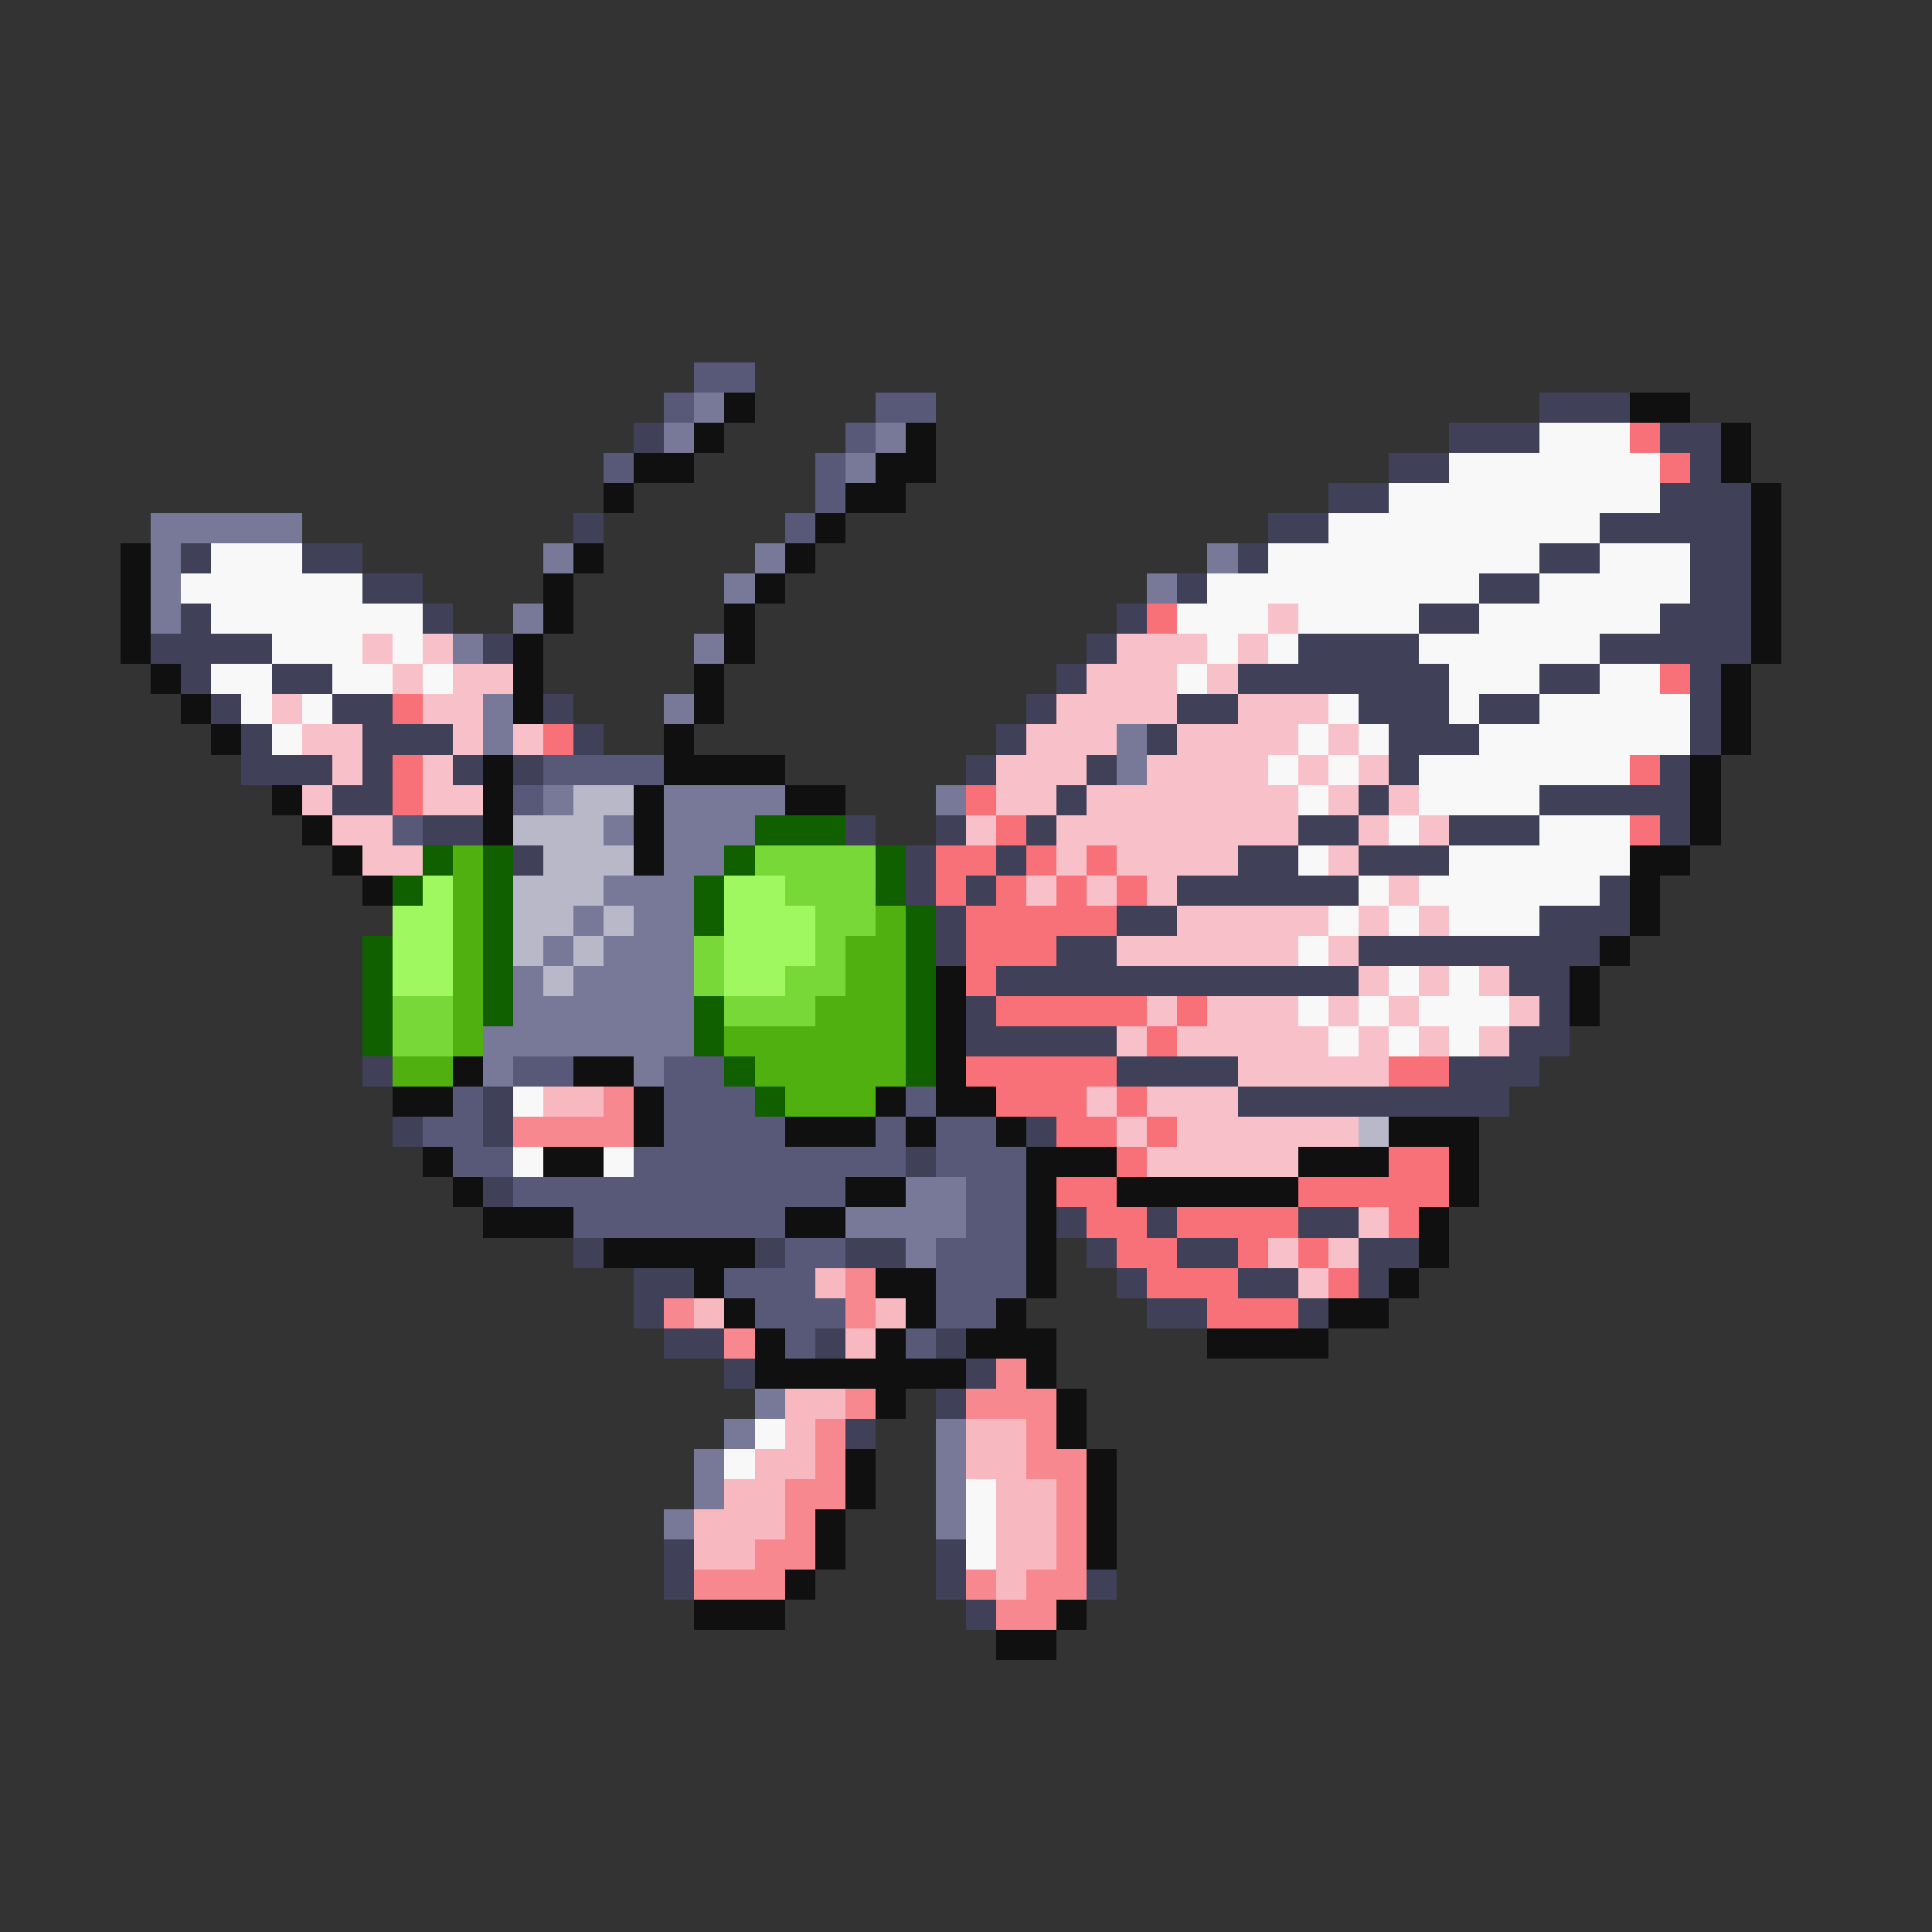 <svg xmlns="http://www.w3.org/2000/svg" viewBox="0 -0.5 64 64" shape-rendering="crispEdges">
<rect x="0" y="-0.5" width="64" height="64" fill="#333333" stroke="none"/>
<path stroke="#585878" d="M23 12h2M22 13h1M29 13h2M28 14h1M20 15h1M27 15h1M27 16h1M26 17h1M18 25h4M17 26h1M13 27h1M17 35h2M22 35h2M15 36h1M22 36h3M30 36h1M14 37h2M22 37h4M29 37h1M31 37h2M15 38h2M21 38h9M31 38h3M17 39h11M32 39h2M19 40h7M32 40h2M26 41h2M31 41h3M24 42h3M31 42h3M25 43h3M31 43h2M26 44h1M30 44h1" />
<path stroke="#787898" d="M23 13h1M22 14h1M29 14h1M28 15h1M5 17h5M5 18h1M18 18h1M25 18h1M40 18h1M5 19h1M24 19h1M38 19h1M5 20h1M17 20h1M15 21h1M23 21h1M16 23h1M22 23h1M16 24h1M37 24h1M37 25h1M18 26h1M22 26h4M31 26h1M20 27h1M22 27h3M22 28h2M20 29h3M19 30h1M21 30h2M18 31h1M20 31h3M17 32h1M19 32h4M17 33h6M16 34h7M16 35h1M21 35h1M30 39h2M28 40h4M30 41h1M25 46h1M24 47h1M31 47h1M23 48h1M31 48h1M23 49h1M31 49h1M22 50h1M31 50h1" />
<path stroke="#101010" d="M24 13h1M54 13h2M23 14h1M30 14h1M57 14h1M21 15h2M29 15h2M57 15h1M20 16h1M28 16h2M58 16h1M27 17h1M58 17h1M4 18h1M19 18h1M26 18h1M58 18h1M4 19h1M18 19h1M25 19h1M58 19h1M4 20h1M18 20h1M24 20h1M58 20h1M4 21h1M17 21h1M24 21h1M58 21h1M5 22h1M17 22h1M23 22h1M57 22h1M6 23h1M17 23h1M23 23h1M57 23h1M7 24h1M22 24h1M57 24h1M16 25h1M22 25h4M56 25h1M9 26h1M16 26h1M21 26h1M26 26h2M56 26h1M10 27h1M16 27h1M21 27h1M56 27h1M11 28h1M21 28h1M54 28h2M12 29h1M54 29h1M54 30h1M53 31h1M31 32h1M52 32h1M31 33h1M52 33h1M31 34h1M15 35h1M19 35h2M31 35h1M13 36h2M21 36h1M29 36h1M31 36h2M21 37h1M26 37h3M30 37h1M33 37h1M46 37h3M14 38h1M18 38h2M34 38h3M43 38h3M48 38h1M15 39h1M28 39h2M34 39h1M37 39h6M48 39h1M16 40h3M26 40h2M34 40h1M47 40h1M20 41h5M34 41h1M47 41h1M23 42h1M29 42h2M34 42h1M46 42h1M24 43h1M30 43h1M33 43h1M44 43h2M25 44h1M29 44h1M32 44h3M40 44h4M25 45h7M34 45h1M29 46h1M35 46h1M35 47h1M28 48h1M36 48h1M28 49h1M36 49h1M27 50h1M36 50h1M27 51h1M36 51h1M26 52h1M23 53h3M35 53h1M33 54h2" />
<path stroke="#404058" d="M51 13h3M21 14h1M48 14h3M55 14h2M46 15h2M56 15h1M44 16h2M55 16h3M19 17h1M42 17h2M53 17h5M6 18h1M10 18h2M41 18h1M51 18h2M56 18h2M12 19h2M39 19h1M49 19h2M56 19h2M6 20h1M14 20h1M37 20h1M47 20h2M55 20h3M5 21h4M16 21h1M36 21h1M43 21h4M53 21h5M6 22h1M9 22h2M35 22h1M41 22h7M51 22h2M56 22h1M7 23h1M11 23h2M18 23h1M34 23h1M39 23h2M45 23h3M49 23h2M56 23h1M8 24h1M12 24h3M19 24h1M33 24h1M38 24h1M46 24h3M56 24h1M8 25h3M12 25h1M15 25h1M17 25h1M32 25h1M36 25h1M46 25h1M55 25h1M11 26h2M35 26h1M45 26h1M51 26h5M14 27h2M28 27h1M31 27h1M34 27h1M43 27h2M48 27h3M55 27h1M17 28h1M30 28h1M33 28h1M41 28h2M45 28h3M30 29h1M32 29h1M39 29h6M53 29h1M31 30h1M37 30h2M51 30h3M31 31h1M35 31h2M45 31h8M33 32h12M50 32h2M32 33h1M51 33h1M32 34h5M50 34h2M12 35h1M37 35h4M48 35h3M16 36h1M41 36h9M13 37h1M16 37h1M34 37h1M30 38h1M16 39h1M35 40h1M38 40h1M43 40h2M19 41h1M25 41h1M28 41h2M36 41h1M39 41h2M45 41h2M21 42h2M37 42h1M41 42h2M45 42h1M21 43h1M38 43h2M43 43h1M22 44h2M27 44h1M31 44h1M24 45h1M32 45h1M31 46h1M28 47h1M22 51h1M31 51h1M22 52h1M31 52h1M36 52h1M32 53h1" />
<path stroke="#f8f8f8" d="M51 14h3M48 15h7M46 16h9M44 17h9M7 18h3M42 18h9M53 18h3M6 19h6M40 19h9M51 19h5M7 20h7M39 20h3M43 20h4M49 20h6M9 21h3M13 21h1M40 21h1M42 21h1M47 21h6M7 22h2M11 22h2M14 22h1M39 22h1M48 22h3M53 22h2M8 23h1M10 23h1M44 23h1M48 23h1M51 23h5M9 24h1M43 24h1M45 24h1M49 24h7M42 25h1M44 25h1M47 25h7M43 26h1M47 26h4M46 27h1M51 27h3M43 28h1M48 28h6M45 29h1M47 29h6M44 30h1M46 30h1M48 30h3M43 31h1M46 32h1M48 32h1M43 33h1M45 33h1M47 33h3M44 34h1M46 34h1M48 34h1M17 36h1M17 38h1M20 38h1M25 47h1M24 48h1M32 49h1M32 50h1M32 51h1" />
<path stroke="#f87078" d="M54 14h1M55 15h1M38 20h1M55 22h1M13 23h1M18 24h1M13 25h1M54 25h1M13 26h1M32 26h1M33 27h1M54 27h1M31 28h2M34 28h1M36 28h1M31 29h1M33 29h1M35 29h1M37 29h1M32 30h5M32 31h3M32 32h1M33 33h5M39 33h1M38 34h1M32 35h5M46 35h2M33 36h3M37 36h1M35 37h2M38 37h1M37 38h1M46 38h2M35 39h2M43 39h5M36 40h2M39 40h4M46 40h1M37 41h2M41 41h1M43 41h1M38 42h3M44 42h1M40 43h3" />
<path stroke="#f8c0c8" d="M42 20h1M12 21h1M14 21h1M37 21h3M41 21h1M13 22h1M15 22h2M36 22h3M40 22h1M9 23h1M14 23h2M35 23h4M41 23h3M10 24h2M15 24h1M17 24h1M34 24h3M39 24h4M44 24h1M11 25h1M14 25h1M33 25h3M38 25h4M43 25h1M45 25h1M10 26h1M14 26h2M33 26h2M36 26h7M44 26h1M46 26h1M11 27h2M32 27h1M35 27h8M45 27h1M47 27h1M12 28h2M35 28h1M37 28h4M44 28h1M34 29h1M36 29h1M38 29h1M46 29h1M39 30h5M45 30h1M47 30h1M37 31h6M44 31h1M45 32h1M47 32h1M49 32h1M38 33h1M40 33h3M44 33h1M46 33h1M50 33h1M37 34h1M39 34h5M45 34h1M47 34h1M49 34h1M41 35h5M36 36h1M38 36h3M37 37h1M39 37h6M38 38h5M45 40h1M42 41h1M44 41h1M43 42h1" />
<path stroke="#b8b8c8" d="M19 26h2M17 27h3M18 28h3M17 29h3M17 30h2M20 30h1M17 31h1M19 31h1M18 32h1M45 37h1" />
<path stroke="#106000" d="M25 27h3M14 28h1M16 28h1M24 28h1M29 28h1M13 29h1M16 29h1M23 29h1M29 29h1M16 30h1M23 30h1M30 30h1M12 31h1M16 31h1M30 31h1M12 32h1M16 32h1M30 32h1M12 33h1M16 33h1M23 33h1M30 33h1M12 34h1M23 34h1M30 34h1M24 35h1M30 35h1M25 36h1" />
<path stroke="#50b010" d="M15 28h1M15 29h1M15 30h1M29 30h1M15 31h1M28 31h2M15 32h1M28 32h2M15 33h1M27 33h3M15 34h1M24 34h6M13 35h2M25 35h5M26 36h3" />
<path stroke="#78d838" d="M25 28h4M26 29h3M27 30h2M23 31h1M27 31h1M23 32h1M26 32h2M13 33h2M24 33h3M13 34h2" />
<path stroke="#a0f860" d="M14 29h1M24 29h2M13 30h2M24 30h3M13 31h2M24 31h3M13 32h2M24 32h2" />
<path stroke="#f8b8c0" d="M18 36h2M27 42h1M23 43h1M29 43h1M28 44h1M26 46h2M26 47h1M32 47h2M25 48h2M32 48h2M24 49h2M33 49h2M23 50h3M33 50h2M23 51h2M33 51h2M33 52h1" />
<path stroke="#f88890" d="M20 36h1M17 37h4M28 42h1M22 43h1M28 43h1M24 44h1M33 45h1M28 46h1M32 46h3M27 47h1M34 47h1M27 48h1M34 48h2M26 49h2M35 49h1M26 50h1M35 50h1M25 51h2M35 51h1M23 52h3M32 52h1M34 52h2M33 53h2" />
</svg>